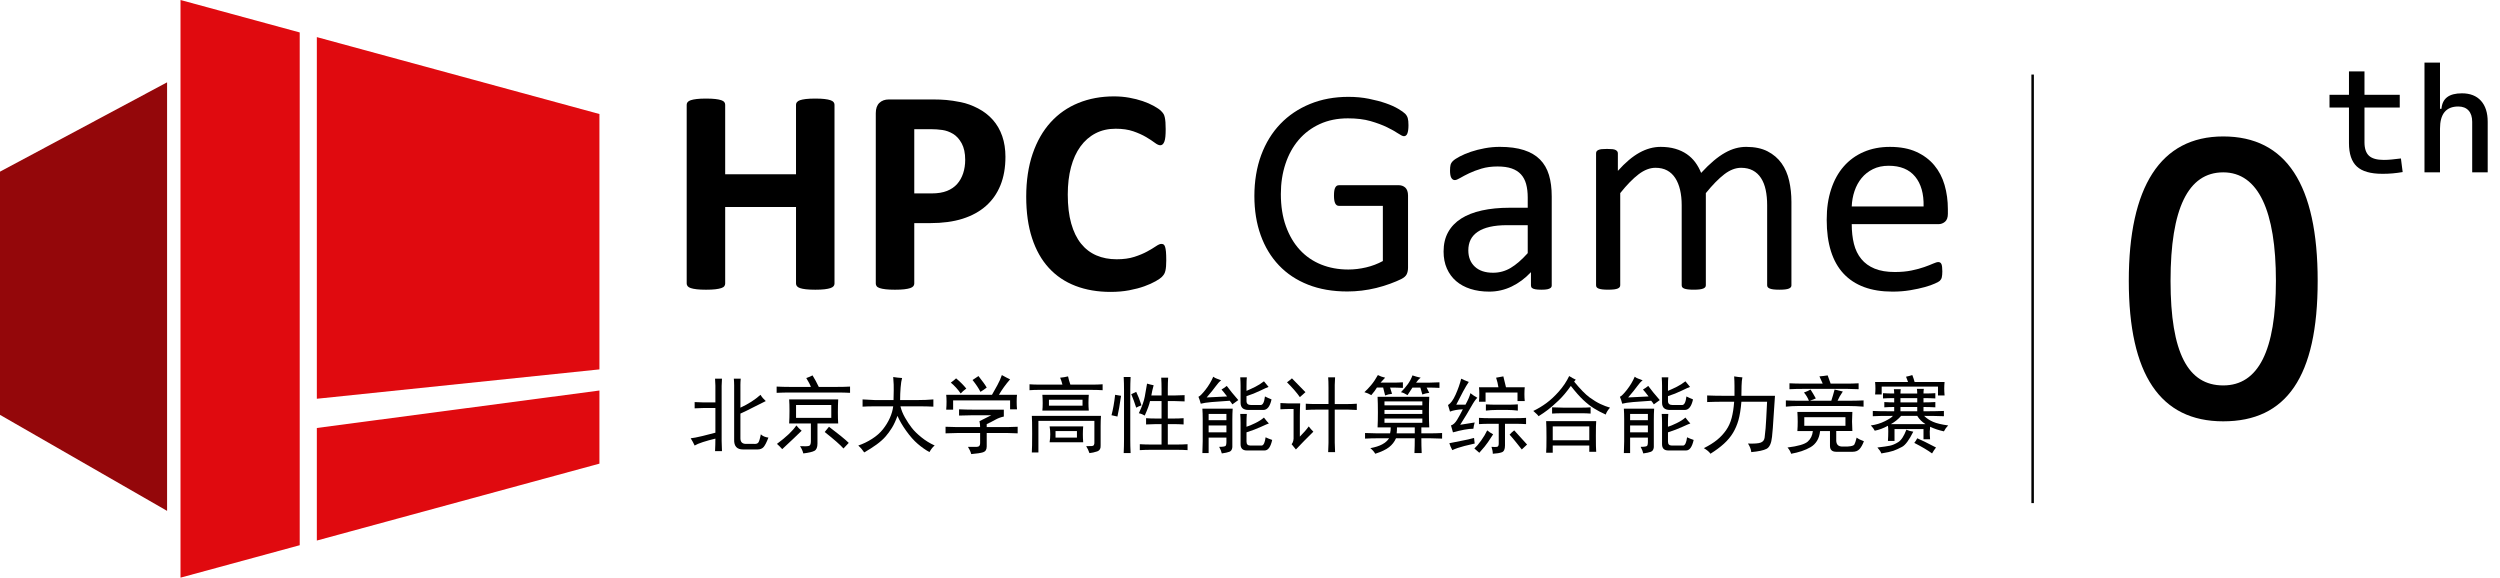 <?xml version="1.0" encoding="UTF-8"?><svg id="Layer_1" xmlns="http://www.w3.org/2000/svg" viewBox="0 0 4003.83 925.14"><defs><style>.cls-1{fill:none;stroke:#000;stroke-miterlimit:10;stroke-width:4px;}.cls-2{fill:#94070a;}.cls-3{fill:#e00a0f;}</style></defs><line class="cls-1" x1="3255.33" y1="119.41" x2="3255.33" y2="805.73"/><path d="M3560.58,674.77c-100.83,0-151.25-75-151.25-225s50.42-231.25,151.25-231.25,151.25,77.08,151.25,231.25-50.42,225-151.25,225Zm0-57.5c56.25,0,84.38-55.83,84.38-167.5s-28.12-173.75-84.38-173.75-84.38,57.92-84.38,173.75,28.12,167.5,84.38,167.5Z"/><g><path d="M3730.78,172.19v-20.39h112.5v20.39h-112.5Zm31.17,45.23V114.3h24.84v103.12h-24.84Zm53.44,60.94c-18.83,0-32.44-3.91-40.84-11.72-8.4-7.81-12.6-20.31-12.6-37.5v-21.09h24.84v19.92c0,9.84,2.4,16.99,7.21,21.45s12.71,6.68,23.73,6.68c3.91,0,8.05-.21,12.42-.64,4.37-.43,9.38-1,15-1.7l2.81,21.8c-5.47,.94-10.8,1.64-16,2.11-5.2,.47-10.72,.7-16.58,.7Z"/><path d="M3882.89,276.02V100.24h24.84v175.78h-24.84Zm76.41,0v-80.86c0-7.89-1.95-13.96-5.86-18.22-3.91-4.26-9.38-6.39-16.41-6.39-19.53,0-29.3,11.88-29.3,35.62l-7.27-31.88h9.61c.7-8.36,3.75-14.59,9.14-18.69s13.28-6.15,23.67-6.15c13.12,0,23.28,3.98,30.47,11.95,7.19,7.97,10.78,19.22,10.78,33.75v80.86h-24.84Z"/></g><polygon class="cls-2" points="267.59 818.18 0 664.4 0 274.92 267.59 131.85 267.59 818.18"/><polygon class="cls-3" points="289.09 0 289.09 925.14 480 873.18 480 51.96 289.09 0"/><polygon class="cls-3" points="507.42 685.41 507.42 865.71 960 742.53 960 625.42 507.42 685.41"/><polygon class="cls-3" points="960 182.61 507.42 59.43 507.42 638.62 960 591.6 960 182.61"/><g><path d="M1336.49,454.13c0,1.56-.51,2.97-1.52,4.22-1.02,1.25-2.7,2.27-5.04,3.05-2.34,.78-5.47,1.41-9.38,1.88-3.91,.47-8.83,.7-14.77,.7s-11.13-.23-15.12-.7-7.11-1.09-9.38-1.88c-2.27-.78-3.91-1.79-4.92-3.05-1.02-1.25-1.52-2.66-1.52-4.22v-122.58h-113.44v122.58c0,1.56-.47,2.97-1.41,4.22-.94,1.25-2.58,2.27-4.92,3.05-2.34,.78-5.47,1.41-9.38,1.88-3.91,.47-8.91,.7-15,.7s-10.9-.23-14.88-.7-7.15-1.09-9.49-1.88c-2.34-.78-4.02-1.79-5.04-3.05-1.02-1.25-1.52-2.66-1.52-4.22V167.73c0-1.56,.51-2.97,1.52-4.22,1.01-1.25,2.7-2.26,5.04-3.05,2.34-.78,5.51-1.41,9.49-1.88s8.94-.7,14.88-.7,11.09,.23,15,.7c3.9,.47,7.03,1.09,9.38,1.88,2.34,.78,3.98,1.8,4.92,3.05,.94,1.25,1.41,2.66,1.41,4.22v111.33h113.44v-111.33c0-1.56,.51-2.97,1.52-4.22,1.01-1.25,2.66-2.26,4.92-3.05,2.26-.78,5.39-1.41,9.38-1.88s9.02-.7,15.12-.7,10.86,.23,14.77,.7c3.9,.47,7.03,1.09,9.38,1.88,2.34,.78,4.02,1.8,5.04,3.05,1.01,1.25,1.52,2.66,1.52,4.22V454.13Z"/><path d="M1610.24,251.4c0,17.03-2.66,32.11-7.97,45.23-5.31,13.12-13.05,24.18-23.2,33.16-10.16,8.99-22.62,15.82-37.38,20.51s-32.15,7.03-52.15,7.03h-25.31v96.8c0,1.56-.51,2.97-1.52,4.22-1.02,1.25-2.7,2.27-5.04,3.05-2.34,.78-5.47,1.41-9.38,1.88-3.91,.47-8.91,.7-15,.7s-10.9-.23-14.88-.7-7.15-1.09-9.49-1.88c-2.34-.78-3.98-1.79-4.92-3.05-.94-1.25-1.41-2.66-1.41-4.22V181.32c0-7.34,1.91-12.85,5.74-16.52,3.83-3.67,8.87-5.51,15.12-5.51h71.48c7.19,0,14.02,.27,20.51,.82,6.48,.55,14.26,1.72,23.32,3.52,9.06,1.8,18.24,5.12,27.54,9.96,9.29,4.84,17.23,10.98,23.79,18.4,6.56,7.42,11.56,16.09,15,26.02,3.44,9.92,5.16,21.06,5.16,33.4Zm-64.45,4.45c0-10.62-1.88-19.37-5.62-26.25-3.75-6.87-8.36-11.95-13.83-15.23-5.47-3.28-11.21-5.35-17.23-6.21-6.02-.86-12.23-1.29-18.63-1.29h-26.25v102.89h27.66c9.84,0,18.08-1.33,24.73-3.98,6.64-2.66,12.07-6.36,16.29-11.13,4.22-4.76,7.42-10.47,9.61-17.11,2.19-6.64,3.28-13.86,3.28-21.68Z"/><path d="M1867.82,416.63c0,3.91-.12,7.23-.35,9.96-.23,2.74-.59,5.08-1.05,7.03-.47,1.96-1.09,3.63-1.88,5.04-.78,1.41-2.03,3.01-3.75,4.8-1.72,1.8-5.04,4.1-9.96,6.91s-10.94,5.51-18.05,8.09c-7.11,2.58-15.23,4.72-24.38,6.45-9.14,1.72-19.02,2.58-29.65,2.58-20.78,0-39.53-3.2-56.25-9.61-16.72-6.41-30.94-15.97-42.66-28.71-11.72-12.73-20.71-28.63-26.95-47.7-6.25-19.06-9.38-41.25-9.38-66.56s3.44-48.67,10.31-68.67c6.87-20,16.48-36.8,28.83-50.39,12.34-13.59,27.15-23.91,44.41-30.94,17.26-7.03,36.29-10.55,57.07-10.55,8.44,0,16.56,.7,24.38,2.11,7.81,1.41,15.04,3.24,21.68,5.51,6.64,2.27,12.62,4.89,17.93,7.85,5.31,2.97,9.02,5.51,11.13,7.62s3.55,3.87,4.34,5.27c.78,1.41,1.41,3.2,1.88,5.39,.47,2.19,.82,4.77,1.05,7.73,.23,2.97,.35,6.64,.35,11.02,0,4.69-.16,8.67-.47,11.95-.31,3.28-.86,5.94-1.64,7.97-.78,2.03-1.72,3.52-2.81,4.45-1.09,.94-2.34,1.41-3.75,1.41-2.34,0-5.31-1.37-8.91-4.1-3.6-2.73-8.24-5.78-13.95-9.14-5.71-3.36-12.5-6.41-20.39-9.14-7.89-2.73-17.31-4.1-28.24-4.1-12.03,0-22.77,2.46-32.23,7.38-9.46,4.92-17.5,11.95-24.14,21.09-6.64,9.14-11.68,20.2-15.12,33.16-3.44,12.97-5.16,27.58-5.16,43.83,0,17.81,1.83,33.24,5.51,46.29,3.67,13.05,8.91,23.79,15.7,32.23s15,14.73,24.61,18.87c9.61,4.14,20.43,6.21,32.46,6.21,10.94,0,20.39-1.29,28.36-3.87s14.8-5.43,20.51-8.55c5.7-3.12,10.39-5.94,14.06-8.44,3.67-2.5,6.52-3.75,8.55-3.75,1.56,0,2.81,.31,3.75,.94,.94,.63,1.72,1.88,2.34,3.75,.62,1.88,1.09,4.49,1.41,7.85,.31,3.36,.47,7.85,.47,13.48Z"/><path d="M2255.71,200.54c0,2.97-.16,5.59-.47,7.85-.31,2.27-.78,4.14-1.41,5.62-.63,1.49-1.41,2.54-2.34,3.16-.94,.63-1.96,.94-3.05,.94-1.88,0-5-1.48-9.38-4.45-4.38-2.97-10.24-6.25-17.58-9.84-7.35-3.59-16.13-6.87-26.37-9.84-10.24-2.97-22.38-4.45-36.45-4.45-16.72,0-31.72,3.05-45,9.14-13.28,6.09-24.53,14.53-33.75,25.31-9.22,10.78-16.29,23.59-21.21,38.44-4.92,14.85-7.38,30.94-7.38,48.28,0,19.38,2.7,36.56,8.09,51.56s12.85,27.66,22.38,37.97c9.53,10.31,20.9,18.13,34.1,23.44,13.2,5.31,27.69,7.97,43.48,7.97,9.38,0,18.87-1.13,28.48-3.4,9.61-2.26,18.55-5.66,26.84-10.2v-88.36h-70.31c-2.66,0-4.65-1.33-5.98-3.98-1.33-2.66-1.99-6.8-1.99-12.42,0-2.97,.15-5.51,.47-7.62,.31-2.11,.82-3.83,1.52-5.16,.7-1.33,1.52-2.3,2.46-2.93,.94-.62,2.11-.94,3.52-.94h96.33c1.72,0,3.44,.31,5.16,.94,1.72,.63,3.28,1.56,4.69,2.81,1.41,1.25,2.5,2.97,3.28,5.16,.78,2.19,1.17,4.69,1.17,7.5v115.55c0,4.06-.7,7.58-2.11,10.55-1.41,2.97-4.38,5.59-8.91,7.85-4.53,2.27-10.39,4.73-17.58,7.38-7.19,2.66-14.61,4.92-22.27,6.8-7.66,1.88-15.39,3.28-23.2,4.22-7.81,.94-15.55,1.41-23.2,1.41-23.44,0-44.38-3.63-62.81-10.9-18.44-7.27-34.02-17.61-46.76-31.05-12.74-13.44-22.46-29.53-29.18-48.28-6.72-18.75-10.08-39.69-10.08-62.81s3.63-45.86,10.9-65.39c7.27-19.53,17.5-36.17,30.7-49.92,13.2-13.75,29.06-24.41,47.58-31.99,18.52-7.58,39.02-11.37,61.52-11.37,11.56,0,22.42,1.02,32.58,3.05,10.16,2.03,19.18,4.42,27.07,7.15,7.89,2.74,14.53,5.71,19.92,8.91,5.39,3.2,9.1,5.82,11.13,7.85,2.03,2.03,3.44,4.38,4.22,7.03,.78,2.66,1.17,6.49,1.17,11.48Z"/><path d="M2485.16,456.95c0,1.88-.63,3.28-1.88,4.22-1.25,.94-2.97,1.64-5.16,2.11-2.19,.47-5.39,.7-9.61,.7s-7.31-.23-9.73-.7c-2.42-.47-4.18-1.17-5.27-2.11-1.09-.94-1.64-2.34-1.64-4.22v-21.09c-9.22,9.84-19.49,17.5-30.82,22.97-11.33,5.47-23.32,8.2-35.98,8.2-11.1,0-21.13-1.45-30.12-4.34-8.99-2.89-16.64-7.07-22.97-12.54-6.33-5.47-11.25-12.19-14.77-20.16s-5.27-17.03-5.27-27.19c0-11.87,2.42-22.19,7.27-30.94,4.84-8.75,11.8-16.01,20.86-21.8,9.06-5.78,20.16-10.11,33.28-13.01,13.12-2.89,27.89-4.34,44.3-4.34h29.06v-16.41c0-8.12-.86-15.31-2.58-21.56-1.72-6.25-4.49-11.44-8.32-15.59-3.83-4.14-8.79-7.27-14.88-9.38s-13.59-3.16-22.5-3.16c-9.53,0-18.09,1.14-25.66,3.4-7.58,2.27-14.22,4.77-19.92,7.5-5.71,2.74-10.47,5.24-14.3,7.5-3.83,2.27-6.68,3.4-8.55,3.4-1.25,0-2.34-.31-3.28-.94-.94-.62-1.76-1.56-2.46-2.81-.7-1.25-1.21-2.85-1.52-4.8-.31-1.95-.47-4.1-.47-6.45,0-3.9,.27-6.99,.82-9.26,.55-2.26,1.88-4.41,3.98-6.45,2.11-2.03,5.74-4.41,10.9-7.15,5.16-2.73,11.09-5.23,17.81-7.5,6.72-2.26,14.06-4.14,22.03-5.62,7.97-1.48,16.01-2.23,24.14-2.23,15.15,0,28.04,1.72,38.67,5.16,10.62,3.44,19.22,8.48,25.78,15.12,6.56,6.64,11.33,14.88,14.3,24.73,2.97,9.84,4.45,21.33,4.45,34.45v142.27Zm-38.44-96.33h-33.05c-10.63,0-19.84,.9-27.66,2.7-7.81,1.8-14.3,4.45-19.45,7.97s-8.95,7.73-11.37,12.66c-2.42,4.92-3.63,10.59-3.63,16.99,0,10.94,3.48,19.65,10.43,26.13,6.95,6.49,16.68,9.73,29.18,9.73,10.16,0,19.57-2.58,28.24-7.73s17.77-13.04,27.3-23.67v-44.77Z"/><path d="M2869.07,456.71c0,1.25-.31,2.31-.94,3.16-.63,.86-1.64,1.6-3.05,2.23-1.41,.62-3.36,1.09-5.86,1.41-2.5,.31-5.62,.47-9.38,.47s-7.11-.16-9.61-.47c-2.5-.32-4.49-.78-5.98-1.41-1.49-.62-2.54-1.37-3.16-2.23-.63-.86-.94-1.91-.94-3.16v-128.2c0-8.91-.78-17.03-2.34-24.38-1.56-7.34-4.06-13.67-7.5-18.98-3.44-5.31-7.81-9.38-13.12-12.19-5.31-2.81-11.56-4.22-18.75-4.22-8.91,0-17.85,3.44-26.84,10.31-8.99,6.88-18.87,16.96-29.65,30.23v147.42c0,1.25-.31,2.31-.94,3.16-.63,.86-1.68,1.6-3.16,2.23-1.49,.62-3.48,1.09-5.98,1.41-2.5,.31-5.62,.47-9.38,.47s-6.68-.16-9.26-.47c-2.58-.32-4.61-.78-6.09-1.41-1.49-.62-2.5-1.37-3.05-2.23-.55-.86-.82-1.91-.82-3.16v-128.2c0-8.91-.86-17.03-2.58-24.38-1.72-7.34-4.3-13.67-7.73-18.98-3.44-5.31-7.77-9.38-13.01-12.19-5.24-2.81-11.45-4.22-18.63-4.22-8.91,0-17.89,3.44-26.95,10.31-9.06,6.88-18.91,16.96-29.53,30.23v147.42c0,1.25-.31,2.31-.94,3.16-.63,.86-1.64,1.6-3.05,2.23-1.41,.62-3.36,1.09-5.86,1.41-2.5,.31-5.71,.47-9.61,.47s-6.88-.16-9.38-.47c-2.5-.32-4.49-.78-5.98-1.41-1.49-.62-2.5-1.37-3.05-2.23-.55-.86-.82-1.91-.82-3.16V245.77c0-1.25,.23-2.3,.7-3.16,.47-.86,1.41-1.64,2.81-2.34s3.2-1.17,5.39-1.41c2.19-.23,5.08-.35,8.67-.35s6.29,.12,8.55,.35c2.26,.23,4.02,.7,5.27,1.41,1.25,.7,2.15,1.49,2.7,2.34,.55,.86,.82,1.92,.82,3.16v27.89c11.87-13.28,23.4-23.01,34.57-29.18,11.17-6.17,22.46-9.26,33.87-9.26,8.75,0,16.6,1.02,23.55,3.05,6.95,2.03,13.08,4.89,18.4,8.55,5.31,3.67,9.84,8.05,13.59,13.12,3.75,5.08,6.87,10.74,9.38,16.99,7.03-7.65,13.71-14.14,20.04-19.45,6.33-5.31,12.42-9.61,18.28-12.89s11.56-5.66,17.11-7.15c5.54-1.48,11.13-2.23,16.76-2.23,13.59,0,25,2.38,34.22,7.15,9.22,4.77,16.68,11.13,22.38,19.1,5.7,7.97,9.76,17.31,12.19,28.01,2.42,10.7,3.63,21.99,3.63,33.87v133.36Z"/><path d="M3119.61,342.1c0,6.09-1.53,10.43-4.59,13.01-3.06,2.58-6.55,3.87-10.48,3.87h-138.92c0,11.72,1.18,22.27,3.53,31.64s6.28,17.42,11.78,24.14c5.49,6.72,12.64,11.88,21.43,15.47,8.79,3.6,19.55,5.39,32.27,5.39,10.05,0,19-.82,26.85-2.46s14.64-3.48,20.37-5.51c5.73-2.03,10.44-3.87,14.13-5.51s6.48-2.46,8.36-2.46c1.1,0,2.08,.27,2.94,.82,.86,.55,1.53,1.37,2,2.46,.47,1.09,.82,2.62,1.06,4.57,.23,1.96,.36,4.34,.36,7.15,0,2.03-.08,3.79-.23,5.27-.16,1.49-.35,2.81-.59,3.98s-.63,2.23-1.17,3.16c-.55,.94-1.25,1.84-2.11,2.7-.86,.86-3.4,2.27-7.62,4.22-4.22,1.96-9.69,3.87-16.41,5.74-6.72,1.88-14.49,3.55-23.32,5.04-8.83,1.48-18.24,2.23-28.24,2.23-17.34,0-32.54-2.42-45.59-7.27-13.05-4.84-24.02-12.03-32.93-21.56-8.91-9.53-15.63-21.48-20.16-35.86-4.53-14.37-6.8-31.09-6.8-50.16s2.34-34.41,7.03-48.87c4.69-14.45,11.44-26.72,20.27-36.8,8.83-10.08,19.49-17.81,31.99-23.2,12.5-5.39,26.48-8.09,41.95-8.09,16.56,0,30.66,2.66,42.3,7.97,11.64,5.31,21.21,12.46,28.71,21.45,7.5,8.99,13.01,19.53,16.52,31.64,3.52,12.11,5.27,25.04,5.27,38.79v7.03Zm-38.91-11.48c.47-20.31-4.05-36.25-13.56-47.81-9.51-11.56-23.62-17.34-42.33-17.34-9.59,0-18,1.8-25.23,5.39-7.23,3.6-13.29,8.36-18.16,14.3-4.88,5.94-8.65,12.85-11.32,20.74-2.67,7.89-4.16,16.14-4.48,24.73h115.08Z"/></g><g><path d="M1145.72,644.44v-26.89c0-2.81-.18-6.5-.53-11.07h11.07c-.35,4.57-.53,8.44-.53,11.6v88.07c0,3.87,.17,9.31,.53,16.35h-11.07c.35-7.04,.53-13.71,.53-20.04-7.38,1.76-14.07,3.61-20.04,5.54-5.98,1.94-10.37,3.78-13.18,5.54-1.76-3.86-3.87-7.73-6.33-11.6,3.86-.35,10.19-1.58,18.98-3.69,8.78-2.11,15.64-3.86,20.57-5.27v-39.55h-18.98c-4.22,0-8.96,.18-14.24,.53v-10.02c5.27,.35,10.02,.53,14.24,.53h18.98Zm40.08-27.42v35.86c12.3-5.62,23.02-12.47,32.17-20.57,2.11,3.52,4.92,6.86,8.44,10.02-3.87,1.76-10.02,4.84-18.46,9.23-8.44,4.4-15.82,8-22.15,10.81v39.55c0,5.63,2.64,8.62,7.91,8.96h13.18c3.51,.35,5.97-.26,7.38-1.85,1.4-1.58,2.81-6.06,4.22-13.45,2.81,2.82,6.86,4.57,12.13,5.27-2.82,7.38-5.36,12.39-7.65,15.03-2.29,2.64-5.54,3.96-9.76,3.96h-23.2c-9.85,0-14.59-5.27-14.24-15.82v-87.01c0-3.51-.18-7.03-.53-10.55h11.07c-.35,3.52-.53,7.04-.53,10.55Z"/><path d="M1311.3,619.65h29c8.08,0,15.11-.17,21.09-.53v10.02c-5.98-.35-13.01-.53-21.09-.53h-75.41c-6.68,0-13.71,.18-21.09,.53v-10.02c7.03,.35,14.06,.53,21.09,.53h33.75c-1.05-3.16-3.52-7.91-7.38-14.24,4.22-1.4,7.56-2.81,10.02-4.22,3.51,5.63,6.86,11.78,10.02,18.46Zm-58.54,99.67c-2.82-3.16-5.63-5.98-8.44-8.44,14.77-10.89,25.13-20.74,31.11-29.53,2.46,3.16,5.27,5.98,8.44,8.44-6.33,6.33-16.7,16.17-31.11,29.53Zm89.12-59.06c0,7.74,.17,13.71,.53,17.93h-33.22v32.17c0,5.97-1.58,9.84-4.75,11.6-3.16,1.75-9.15,3.16-17.93,4.22-1.05-4.22-2.82-8.09-5.27-11.6,7.73,.35,12.57,.17,14.5-.53,1.93-.71,2.9-3.16,2.9-7.38v-28.48h-34.8c.35-5.97,.53-12.66,.53-20.04s-.18-13.53-.53-18.46h78.57c-.35,5.63-.53,12.48-.53,20.57Zm-10.55,8.96v-20.57h-56.43v20.57h56.43Zm15.56,29.27c5.45,4.4,9.57,8,12.39,10.81-2.82,2.82-5.63,5.8-8.44,8.96-4.93-5.63-14.95-14.41-30.06-26.37,2.11-2.46,4.39-5.27,6.86-8.44,7.38,5.63,13.79,10.64,19.25,15.03Z"/><path d="M1431.01,640.74c.35-12.3,.44-20.57,.26-24.79-.18-4.22-.45-8.26-.79-12.13,4.22,.71,8.96,1.24,14.24,1.58-1.05,3.52-1.85,8.62-2.37,15.29-.53,6.68-.79,13.37-.79,20.04h26.89c9.49,0,18.28-.35,26.37-1.05v11.6c-7.04-.35-14.24-.53-21.62-.53h-31.11c1.4,5.98,3.86,12.05,7.38,18.19,3.51,6.16,7.12,11.6,10.81,16.35s8.78,9.76,15.29,15.03c6.5,5.27,13.62,9.67,21.36,13.18-2.82,2.11-5.63,5.62-8.44,10.55-6.33-3.52-12.57-7.91-18.72-13.18-6.16-5.27-12.31-12.21-18.46-20.83-6.16-8.61-10.81-16.61-13.97-23.99-2.82,7.74-5.8,14.16-8.96,19.25-3.16,5.1-6.59,9.76-10.28,13.97s-8.44,8.44-14.24,12.66-12.39,8.44-19.78,12.66c-2.82-4.22-5.98-7.91-9.49-11.07,7.38-2.46,14.67-5.97,21.88-10.55,7.2-4.56,13.09-9.76,17.67-15.56,4.56-5.8,8.26-11.87,11.07-18.19,2.81-6.33,4.56-12.47,5.27-18.46h-29c-8.44,0-15.12,.18-20.04,.53v-11.6c4.92,.35,11.6,.71,20.04,1.05h29.53Z"/><path d="M1607.67,656.04v11.07c-4.93,1.05-9.41,2.73-13.45,5.01-4.05,2.29-8.7,4.66-13.97,7.12v4.75h33.22c4.22,0,9.67-.17,16.35-.53v10.55c-7.04-.35-12.48-.53-16.35-.53h-33.22v21.62c0,4.92-1.94,7.99-5.8,9.23-3.87,1.23-10.2,2.19-18.98,2.9-1.05-3.87-2.82-7.74-5.27-11.6h14.24c3.51,0,5.27-1.94,5.27-5.8v-16.35h-36.39c-5.63,0-11.96,.18-18.98,.53v-10.55c7.38,.35,13.53,.53,18.46,.53h36.91c0-2.81-.35-5.97-1.05-9.49l18.98-9.49h-29c-6.68,0-14.24,.18-22.68,.53v-10.02c7.73,.35,15.11,.53,22.15,.53h49.57Zm-7.91-23.73h29c-.35,3.16-.53,6.86-.53,11.07s.17,8.26,.53,12.13h-11.07v-14.24h-91.23v14.77h-11.07c.35-4.22,.53-8.44,.53-12.66s-.18-7.91-.53-11.07h73.3c2.81-4.92,5.71-10.1,8.7-15.56,2.98-5.45,5.36-10.81,7.12-16.08,5.62,3.16,10.02,5.46,13.18,6.86-7.04,8.09-13.01,16.35-17.93,24.79Zm-52.21-10.02c-3.87,2.82-6.86,5.46-8.96,7.91-4.57-6.67-9.85-12.47-15.82-17.4,3.86-2.81,6.67-5.09,8.44-6.86,6.33,5.27,11.77,10.73,16.35,16.35Zm32.7-1.58c-3.16,2.46-6.51,4.75-10.02,6.86-2.82-5.62-7.04-11.95-12.66-18.98,3.51-2.46,6.67-4.56,9.49-6.33,6.67,8.44,11.07,14.59,13.18,18.46Z"/><path d="M1648.8,615.43c4.56,.35,9.49,.53,14.77,.53h37.97c-1.05-4.22-2.29-7.91-3.69-11.07,4.22-.35,8.44-1.05,12.66-2.11,.7,3.52,1.93,7.91,3.69,13.18h36.39c4.92,0,10.02-.17,15.29-.53v9.49c-5.27-.35-11.78-.53-19.51-.53h-82.27c-5.63,0-10.73,.18-15.29,.53v-9.49Zm113.91,97.56c.35,5.27-1.58,8.61-5.8,10.02-4.22,1.4-8.26,2.28-12.13,2.64-1.41-4.22-3.16-7.91-5.27-11.07,3.51,0,6.67-.09,9.49-.26,2.81-.18,4.04-2.55,3.69-7.12v-33.22h-89.65v50.62h-10.55c.35-4.93,.53-14.94,.53-30.06s-.18-24.96-.53-28.48h110.74c-.35,4.93-.53,10.37-.53,16.35v30.59Zm-19.51-67.5c0,3.87,.17,7.91,.53,12.13h-74.36c.35-3.16,.53-7.2,.53-12.13s-.18-9.31-.53-13.18h74.36c-.35,4.57-.53,8.96-.53,13.18Zm-9.49,4.22v-9.49h-53.79v9.49h53.79Zm.53,45.88c0,4.22,.17,8.44,.53,12.66h-53.79c.7-4.22,1.05-8.44,1.05-12.66,0-4.56-.35-8.78-1.05-12.66h53.79c-.35,3.87-.53,8.09-.53,12.66Zm-9.49,5.27v-10.55h-34.28v10.55h34.28Z"/><path d="M1789.6,667.11c-3.52-.7-6.68-1.4-9.49-2.11,2.46-9.14,4.39-20.04,5.8-32.7,2.81,.35,5.97,.88,9.49,1.58-2.11,14.77-4.05,25.84-5.8,33.22Zm20.57-42.71v79.1c0,7.38,.17,14.77,.53,22.15h-11.07c.35-7.38,.53-14.77,.53-22.15v-79.1c0-7.38-.18-14.24-.53-20.57h11.07c-.35,7.04-.53,13.89-.53,20.57Zm17.93,24.79c-3.16,1.05-5.98,2.29-8.44,3.69-2.46-7.73-5.1-14.94-7.91-21.62,2.81-1.4,5.45-2.64,7.91-3.69,2.81,5.63,5.62,12.84,8.44,21.62Zm15.82-15.82h16.35v-11.07c0-5.97-.18-11.77-.53-17.4h11.07c-.35,5.63-.53,11.43-.53,17.4v11.07h10.55c4.56,0,10.02-.17,16.35-.53v10.02c-6.33-.35-11.78-.53-16.35-.53h-10.55v27.95h9.49c5.27,0,10.55-.17,15.82-.53v10.02c-5.27-.35-10.55-.53-15.82-.53h-9.49v32.7h14.24c5.97,0,11.77-.17,17.4-.53v9.49c-5.63-.35-11.43-.53-17.4-.53h-40.61c-6.33,0-12.48,.17-18.46,.53v-9.49c5.97,.35,11.95,.53,17.93,.53h16.88v-32.7h-8.96c-4.57,0-9.85,.18-15.82,.53v-10.02c4.56,.35,9.84,.53,15.82,.53h8.96v-27.95h-18.46c-1.05,5.27-3.87,13.01-8.44,23.2-3.87-2.11-7.04-3.34-9.49-3.69,4.92-10.19,8.08-18.98,9.49-26.37,1.4-7.38,2.64-14.41,3.69-21.09,3.51,1.05,7.03,1.94,10.55,2.64-1.76,6.33-2.99,11.78-3.69,16.35Z"/><path d="M1969.43,641.8c-11.6,.71-21.28,1.41-29,2.11-7.74,.71-13.54,1.58-17.4,2.64-1.05-4.22-2.29-7.91-3.69-11.07,2.46-1.05,6.24-4.83,11.34-11.34,5.09-6.5,9.23-13.45,12.39-20.83,1.75,1.41,3.69,2.46,5.8,3.16,2.11,.71,4.39,1.58,6.86,2.64-2.82,2.11-5.72,5.27-8.7,9.49-2.99,4.22-7.83,10.2-14.5,17.93,14.77-.7,25.66-1.23,32.7-1.58-4.22-5.62-7.21-9.31-8.96-11.07,2.46-1.4,5.27-3.34,8.44-5.8,2.81,3.87,5.54,7.38,8.17,10.55s6.06,7.21,10.28,12.13c-3.87,2.82-7.04,5.1-9.49,6.86-1.05-1.75-2.46-3.69-4.22-5.8Zm-6.33,71.98c.7-1.24,1.05-3.07,1.05-5.54v-7.38h-28.48v24.79h-10.02c.35-7.04,.53-13.36,.53-18.98v-35.33c0-6.33-.18-11.95-.53-16.88h48.52c-.35,5.27-.53,11.07-.53,17.4v44.3c-.35,3.86-1.94,6.33-4.75,7.38-2.82,1.05-6.86,1.93-12.13,2.64-.71-3.16-2.11-6.68-4.22-10.55,6.33,0,9.84-.62,10.55-1.85Zm1.05-40.87v-10.02h-28.48v10.02h28.48Zm0,19.51v-11.07h-28.48v11.07h28.48Zm32.17-66.45c4.92-2.11,9.67-4.3,14.24-6.59,4.56-2.28,9.14-5.18,13.71-8.7,2.81,3.52,5.27,6.51,7.38,8.96-2.11,.71-6.59,2.73-13.45,6.06-6.86,3.35-14.16,6.25-21.88,8.7v7.91c0,4.22,2.46,6.33,7.38,6.33h15.29c3.51,0,5.8-4.56,6.86-13.71,3.51,1.76,7.03,3.35,10.55,4.75-2.46,11.26-6.86,16.88-13.18,16.88h-23.73c-8.44,0-12.66-3.86-12.66-11.6v-26.89c0-4.22-.18-8.78-.53-13.71h10.55c-.35,2.46-.53,7.56-.53,15.29v6.33Zm23.47,57.48c-6.86,3.16-14.68,6.16-23.47,8.96v14.77c0,4.22,1.93,6.33,5.8,6.33h18.98c2.81-.71,4.75-5.09,5.8-13.18,2.81,1.41,6.33,2.82,10.55,4.22-2.46,11.25-6.51,16.88-12.13,16.88h-28.48c-6.68,0-10.02-3.35-10.02-10.02v-34.28c0-5.27-.18-10.02-.53-14.24h10.55c-.35,4.22-.53,8.79-.53,13.71v6.86c3.51-1.05,8.17-2.98,13.97-5.8,5.8-2.81,10.46-5.8,13.97-8.96,3.16,4.22,5.8,7.38,7.91,9.49-1.41,.35-5.54,2.11-12.39,5.27Z"/><path d="M2082.28,646.02c-.35,6.68-.53,13.71-.53,21.09v32.17c5.97-5.97,10.72-11.42,14.24-16.35,2.11,2.82,4.56,5.63,7.38,8.44l-14.77,14.77c-4.57,4.57-8.96,9.14-13.18,13.71-2.46-3.16-4.75-5.98-6.86-8.44,2.46-2.81,3.51-7.03,3.16-12.66v-43.77c-9.49,0-16.53,.18-21.09,.53v-10.02c5.62,.35,9.49,.53,11.6,.53h20.04Zm8.44-17.93c-3.16,2.82-6.16,5.46-8.96,7.91-4.57-6.67-11.43-14.58-20.57-23.73,2.46-1.75,5.09-3.86,7.91-6.33,4.56,4.57,11.77,11.96,21.62,22.15Zm36.91,18.98v-26.37c0-7.03-.18-12.47-.53-16.35h11.07c-.35,4.57-.53,8.62-.53,12.13v30.59h21.62c4.22,0,8.78-.17,13.71-.53v10.02c-5.27-.35-9.67-.53-13.18-.53h-22.15v52.73c0,4.22,.17,9.31,.53,15.29h-11.07c.35-5.98,.53-10.9,.53-14.77v-53.26h-20.57c-5.27,0-10.55,.18-15.82,.53v-10.02c5.27,.35,10.19,.53,14.77,.53h21.62Z"/><path d="M2210.95,612.8h20.04c4.56,0,9.84-.17,15.82-.53v8.96c-5.98-.35-12.84-.53-20.57-.53,.7,2.46,1.75,5.8,3.16,10.02-3.87,.35-7.56,1.24-11.07,2.64-1.05-4.56-2.11-8.78-3.16-12.66h-10.02c-1.76,3.16-4.75,7.21-8.96,12.13-3.52-2.11-7.21-3.69-11.07-4.75,3.51-3.16,7.12-6.94,10.81-11.34,3.69-4.39,7.29-9.76,10.81-16.08,3.16,1.76,7.03,3.16,11.6,4.22-2.82,2.82-5.27,5.46-7.38,7.91Zm77.52,46.93c0,9.85,.17,18.11,.53,24.79h-12.66v9.49h14.24c5.62,0,11.95-.17,18.98-.53v8.96c-7.04-.35-13.37-.53-18.98-.53h-14.24c0,8.09,.17,15.99,.53,23.73h-11.6c.35-7.74,.53-15.64,.53-23.73h-30.06c-2.46,5.63-6.16,10.37-11.07,14.24-4.93,3.86-12.31,7.38-22.15,10.55-2.11-3.52-4.75-6.51-7.91-8.96,7.73-1.41,14.06-3.43,18.98-6.06,4.92-2.64,8.61-5.88,11.07-9.76h-18.98c-5.98,0-12.48,.18-19.51,.53v-8.96c7.38,.35,13.88,.53,19.51,.53h20.57c.7-2.81,1.05-5.97,1.05-9.49h-21.09c.35-6.33,.53-14.41,.53-24.26s-.18-18.46-.53-24.79h82.79c-.35,6.33-.53,14.42-.53,24.26Zm-10.55-10.55v-6.33h-60.64v6.33h60.64Zm0,13.71v-6.33h-60.64v6.33h60.64Zm0,14.24v-6.86h-60.64v6.86h60.64Zm-12.13,16.88v-9.49h-28.48c0,3.52-.18,6.68-.53,9.49h29Zm2.11-81.21h22.15c3.86,0,8.96-.17,15.29-.53v8.96c-5.63-.35-12.48-.53-20.57-.53l4.22,8.44c-3.52,.35-7.21,1.24-11.07,2.64-1.05-3.86-2.11-7.56-3.16-11.07h-12.66c-2.82,4.57-5.46,8.62-7.91,12.13-3.87-2.46-7.38-4.04-10.55-4.75,4.22-4.22,7.91-8.52,11.07-12.92,3.16-4.39,5.62-9.05,7.38-13.97,3.86,1.41,8.26,2.64,13.18,3.69-2.82,2.11-5.27,4.75-7.38,7.91Z"/><path d="M2343.31,626.77c-3.52,6.51-7.21,13.63-11.07,21.36h14.77c4.22-7.73,6.86-13.88,7.91-18.46,3.51,2.82,7.2,5.27,11.07,7.38-2.46,2.11-5.8,6.95-10.02,14.5-4.22,7.56-10.02,17.14-17.4,28.74,3.16-.35,10.89-1.58,23.2-3.69-1.05,3.52-1.76,6.86-2.11,10.02-4.22,0-9.15,.53-14.77,1.58-5.63,1.05-11.6,2.46-17.93,4.22-1.05-3.86-2.11-7.56-3.16-11.07,3.51-1.05,6.76-4.04,9.76-8.96,2.98-4.92,6.06-10.55,9.23-16.88-8.44,.35-15.29,1.58-20.57,3.69l-3.16-10.55c4.22-2.46,8.26-7.99,12.13-16.61,3.86-8.61,6.86-17.14,8.96-25.58,2.81,1.41,6.86,3.16,12.13,5.27-2.46,3.52-5.46,8.53-8.96,15.03Zm-1.05,78.84c5.97-1.05,12.13-2.46,18.46-4.22,.35,3.16,.7,6.16,1.05,8.96-3.52,.71-9.06,2.03-16.61,3.96-7.56,1.93-13.97,4.13-19.25,6.59-2.11-3.87-3.69-7.56-4.75-11.07,8.08-1.75,15.11-3.16,21.09-4.22Zm29.79,0c4.04-5.62,7.29-11.07,9.76-16.35,2.46,2.11,5.62,4.22,9.49,6.33-2.82,4.22-5.54,8.36-8.17,12.39-2.64,4.05-7.3,9.76-13.97,17.14-2.82-2.46-5.46-4.75-7.91-6.86,3.16-2.82,6.76-7.03,10.81-12.66Zm35.6-102.83c.7,2.82,2.11,8.62,4.22,17.4h30.06c-.35,3.16-.53,6.86-.53,11.07,0,3.87,.17,7.56,.53,11.07h-11.6v-13.71h-51.15v14.77h-10.55c.35-4.56,.53-8.78,.53-12.66s-.18-7.38-.53-10.55h31.11c-.71-4.92-1.94-10.02-3.69-15.29l11.6-2.11Zm17.93,66.97c6.67,0,12.83-.17,18.46-.53v10.02c-5.63-.35-11.26-.53-16.88-.53h-16.88v34.8c0,5.97-1.67,9.57-5.01,10.81-3.35,1.23-8.17,2.02-14.5,2.37,0-3.16-.71-6.86-2.11-11.07,4.22,.35,7.2,.35,8.96,0,1.75-.35,2.64-2.11,2.64-5.27v-31.64h-14.77c-5.63,0-11.26,.18-16.88,.53v-10.02c5.62,.35,11.25,.53,16.88,.53h40.08Zm-10.55-21.62c4.92,0,10.19-.17,15.82-.53v10.02c-5.63-.7-10.9-1.05-15.82-1.05h-18.46c-5.63,0-11.26,.35-16.88,1.05v-10.02c5.27,.35,10.72,.53,16.35,.53h18.98Zm30.59,63.81c-3.16,2.81-5.98,5.45-8.44,7.91-2.82-3.52-5.89-7.38-9.23-11.6-3.35-4.22-6.77-8.26-10.28-12.13,2.11-2.46,4.56-4.75,7.38-6.86,3.16,3.52,10.02,11.07,20.57,22.68Z"/><path d="M2521.03,611.21c10.19,12.31,18.46,20.75,24.79,25.31,6.33,4.57,12.13,8.09,17.4,10.55,5.27,2.46,10.37,4.4,15.29,5.8-3.52,3.87-5.8,7.56-6.86,11.07-7.04-3.16-13.37-6.5-18.98-10.02-5.63-3.51-11.34-7.99-17.14-13.45-5.8-5.45-12.39-12.92-19.78-22.41-6.68,9.49-13.27,17.32-19.78,23.47-6.51,6.16-12.05,10.99-16.61,14.5-4.57,3.52-9.67,7.04-15.29,10.55-.71-1.4-3.52-4.22-8.44-8.44,7.38-3.51,14.41-7.73,21.09-12.66,6.67-4.92,13.36-11.16,20.04-18.72,6.67-7.56,12.13-15.73,16.35-24.52,3.86,2.46,7.38,4.4,10.55,5.8l-2.64,3.16Zm34.8,87.54c0,12.66,.17,20.91,.53,24.79h-11.07v-10.02h-58.54v11.6h-10.55c.35-4.22,.53-12.31,.53-24.26s-.18-21.09-.53-26.37h80.16c-.35,3.52-.53,11.6-.53,24.26Zm-23.2-45.88c5.62,0,10.55-.17,14.77-.53v10.02c-4.57-.35-9.32-.53-14.24-.53h-29.53c-7.38,0-13.37,.18-17.93,.53v-10.02c6.67,.35,12.66,.53,17.93,.53h29Zm12.66,52.21v-22.15h-58.54v22.15h58.54Z"/><path d="M2644.43,641.8c-11.6,.71-21.28,1.41-29,2.11-7.74,.71-13.54,1.58-17.4,2.64-1.05-4.22-2.29-7.91-3.69-11.07,2.46-1.05,6.24-4.83,11.34-11.34,5.09-6.5,9.23-13.45,12.39-20.83,1.75,1.41,3.69,2.46,5.8,3.16,2.11,.71,4.39,1.58,6.86,2.64-2.82,2.11-5.72,5.27-8.7,9.49-2.99,4.22-7.83,10.2-14.5,17.93,14.77-.7,25.66-1.23,32.7-1.58-4.22-5.62-7.21-9.31-8.96-11.07,2.46-1.4,5.27-3.34,8.44-5.8,2.81,3.87,5.54,7.38,8.17,10.55s6.06,7.21,10.28,12.13c-3.87,2.82-7.04,5.1-9.49,6.86-1.05-1.75-2.46-3.69-4.22-5.8Zm-6.33,71.98c.7-1.24,1.05-3.07,1.05-5.54v-7.38h-28.48v24.79h-10.02c.35-7.04,.53-13.36,.53-18.98v-35.33c0-6.33-.18-11.95-.53-16.88h48.52c-.35,5.27-.53,11.07-.53,17.4v44.3c-.35,3.86-1.94,6.33-4.75,7.38-2.82,1.05-6.86,1.93-12.13,2.64-.71-3.16-2.11-6.68-4.22-10.55,6.33,0,9.84-.62,10.55-1.85Zm1.05-40.87v-10.02h-28.48v10.02h28.48Zm0,19.51v-11.07h-28.48v11.07h28.48Zm32.17-66.45c4.92-2.11,9.67-4.3,14.24-6.59,4.56-2.28,9.14-5.18,13.71-8.7,2.81,3.52,5.27,6.51,7.38,8.96-2.11,.71-6.59,2.73-13.45,6.06-6.86,3.35-14.16,6.25-21.88,8.7v7.91c0,4.22,2.46,6.33,7.38,6.33h15.29c3.51,0,5.8-4.56,6.86-13.71,3.51,1.76,7.03,3.35,10.55,4.75-2.46,11.26-6.86,16.88-13.18,16.88h-23.73c-8.44,0-12.66-3.86-12.66-11.6v-26.89c0-4.22-.18-8.78-.53-13.71h10.55c-.35,2.46-.53,7.56-.53,15.29v6.33Zm23.47,57.48c-6.86,3.16-14.68,6.16-23.47,8.96v14.77c0,4.22,1.93,6.33,5.8,6.33h18.98c2.81-.71,4.75-5.09,5.8-13.18,2.81,1.41,6.33,2.82,10.55,4.22-2.46,11.25-6.51,16.88-12.13,16.88h-28.48c-6.68,0-10.02-3.35-10.02-10.02v-34.28c0-5.27-.18-10.02-.53-14.24h10.55c-.35,4.22-.53,8.79-.53,13.71v6.86c3.51-1.05,8.17-2.98,13.97-5.8,5.8-2.81,10.46-5.8,13.97-8.96,3.16,4.22,5.8,7.38,7.91,9.49-1.41,.35-5.54,2.11-12.39,5.27Z"/><path d="M2788.92,643.38c-1.05,12.31-2.64,22.15-4.75,29.53s-5.01,14.16-8.7,20.3c-3.69,6.16-8.53,11.96-14.5,17.4-5.98,5.45-13.18,10.81-21.62,16.08-1.76-2.82-5.27-5.8-10.55-8.96,8.44-4.22,15.47-8.61,21.09-13.18,5.62-4.56,10.46-9.76,14.5-15.56,4.04-5.8,7.03-12.39,8.96-19.78,1.93-7.38,3.25-15.99,3.96-25.84h-15.29c-10.2,0-19.51,.18-27.95,.53v-10.55c8.44,.35,17.75,.53,27.95,.53h15.82v-15.82c0-4.92-.18-10.02-.53-15.29,3.86,.71,8.26,1.24,13.18,1.58-.71,3.16-1.15,7.74-1.32,13.71-.18,5.98-.26,11.26-.26,15.82h53.79c-1.41,18.98-2.29,32.09-2.64,39.29-.35,7.21-1.05,16-2.11,26.37-1.05,10.37-3.96,16.78-8.7,19.25-4.75,2.46-12.92,4.22-24.52,5.27-.35-4.22-2.11-8.79-5.27-13.71,10.19,.35,17.05-.17,20.57-1.58,3.51-1.4,5.54-4.04,6.06-7.91,.53-3.86,1.05-8.87,1.58-15.03,.53-6.15,1.32-20.3,2.37-42.45h-41.13Z"/><path d="M2942.9,641.8h17.93c7.38,0,15.29-.17,23.73-.53v10.02c-8.44-.7-16.35-1.05-23.73-1.05h-81.21c-6.33,0-12.84,.35-19.51,1.05v-10.02c7.03,.35,13.53,.53,19.51,.53h17.4c-1.76-4.56-4.4-8.96-7.91-13.18,3.16-1.05,6.67-2.64,10.55-4.75,3.16,4.93,5.97,9.67,8.44,14.24l-9.49,3.69h34.28c1.75-5.27,3.51-11.25,5.27-17.93,4.56,1.05,8.96,2.11,13.18,3.16-3.87,5.63-6.68,10.55-8.44,14.77Zm23.2,33.22c0,4.22,.17,9.32,.53,15.29h-25.84v15.82c.35,5.63,3.16,8.61,8.44,8.96h10.02c5.97-.35,9.49-1.41,10.55-3.16s2.28-5.45,3.69-11.07c2.81,2.11,6.67,4.05,11.6,5.8-2.11,5.63-4.48,9.84-7.12,12.66-2.64,2.81-6.25,4.22-10.81,4.22h-26.37c-6.68,0-10.02-3.16-10.02-9.49v-23.73h-15.82c-.71,6.33-2.37,11.6-5.01,15.82s-6.06,7.56-10.28,10.02c-4.22,2.46-8.96,4.56-14.24,6.33-5.27,1.75-10.9,3.16-16.88,4.22-1.05-3.52-2.99-6.86-5.8-10.02,16.88-2.11,27.69-5.27,32.43-9.49s7.46-9.84,8.17-16.88h-24.79c.35-4.92,.53-9.84,.53-14.77s-.18-10.19-.53-15.82h88.07c-.35,5.63-.53,10.73-.53,15.29Zm-34.28-60.64h26.89c5.27,0,11.25-.17,17.93-.53v9.49c-6.68-.35-12.66-.53-17.93-.53h-70.14c-8.44,0-16,.18-22.68,.53v-9.49c6.67,.35,14.06,.53,22.15,.53h31.11c-1.41-2.81-3.16-6.67-5.27-11.6,4.22-.35,8.61-.87,13.18-1.58,2.11,5.63,3.69,10.02,4.75,13.18Zm23.73,67.5v-13.71h-65.92v13.71h65.92Z"/><path d="M3091.09,683.46c0,2.46-.18,4.93-.53,7.38,0,4.22,.17,8.44,.53,12.66h-10.55v-16.35h-46.41v18.98h-10.55c.35-5.27,.53-10.37,.53-15.29,0-3.86-.18-6.86-.53-8.96-7.04,3.87-14.07,6.51-21.09,7.91-1.41-2.81-3.52-5.62-6.33-8.44,8.08-1.05,15.64-3.34,22.68-6.86,7.03-3.51,11.25-6.33,12.66-8.44-16.53,0-27.25,.18-32.17,.53v-8.44c5.27,.35,16.69,.53,34.28,.53v-6.86c-5.98,0-11.26,.18-15.82,.53v-8.44c5.27,.35,10.55,.53,15.82,.53v-6.86c-7.04,0-13.01,.18-17.93,.53v-8.44c4.92,.35,10.89,.53,17.93,.53,0-2.11-.18-4.39-.53-6.86h11.07c-.35,2.46-.53,4.75-.53,6.86h26.89c0-2.46-.18-4.92-.53-7.38h11.07c-.35,2.46-.53,4.93-.53,7.38,8.44,0,14.77-.17,18.98-.53v8.44c-5.27-.35-11.6-.53-18.98-.53v6.86c5.97,0,12.3-.17,18.98-.53v8.44c-6.33-.35-12.66-.53-18.98-.53v6.86c12.3,0,23.2-.17,32.7-.53v8.44c-9.15-.35-19.69-.53-31.64-.53,3.86,3.87,8.61,7.04,14.24,9.49,5.62,2.46,13.71,4.4,24.26,5.8-2.82,2.82-5.1,5.98-6.86,9.49-8.09-1.75-15.47-4.22-22.15-7.38Zm-77.52-51.68h-10.55c.35-3.16,.53-6.33,.53-9.49,0-3.51-.18-7.03-.53-10.55h52.73c-1.05-3.16-2.11-5.97-3.16-8.44,3.51-.7,6.86-1.58,10.02-2.64,1.4,3.52,2.64,7.21,3.69,11.07h47.99c-.35,3.52-.53,7.04-.53,10.55,0,3.16,.17,6.86,.53,11.07h-10.55v-14.24h-90.18v12.66Zm32.7,83.85c-5.27,2.81-9.94,4.92-13.97,6.33-4.05,1.4-10.46,2.81-19.25,4.22-1.05-2.82-3.16-5.98-6.33-9.49,9.14-1.05,15.82-2.03,20.04-2.9,4.22-.88,8.7-2.81,13.45-5.8,4.75-2.98,9.05-9.57,12.92-19.78,3.16,1.41,6.86,2.46,11.07,3.16-6.68,13.37-12.66,21.44-17.93,24.26Zm24.26-49.57h-25.84c-4.57,5.27-10.02,9.67-16.35,13.18h55.37c-5.63-3.51-10.02-7.91-13.18-13.18Zm0-21.62v-6.86h-26.89v6.86h26.89Zm0,14.24v-6.86h-26.89v6.86h26.89Zm30.06,58.01c-2.46,3.16-4.57,6.33-6.33,9.49-6.68-4.93-16.17-10.55-28.48-16.88,1.75-2.11,3.34-4.56,4.75-7.38,5.97,2.46,15.99,7.38,30.06,14.77Z"/></g></svg>